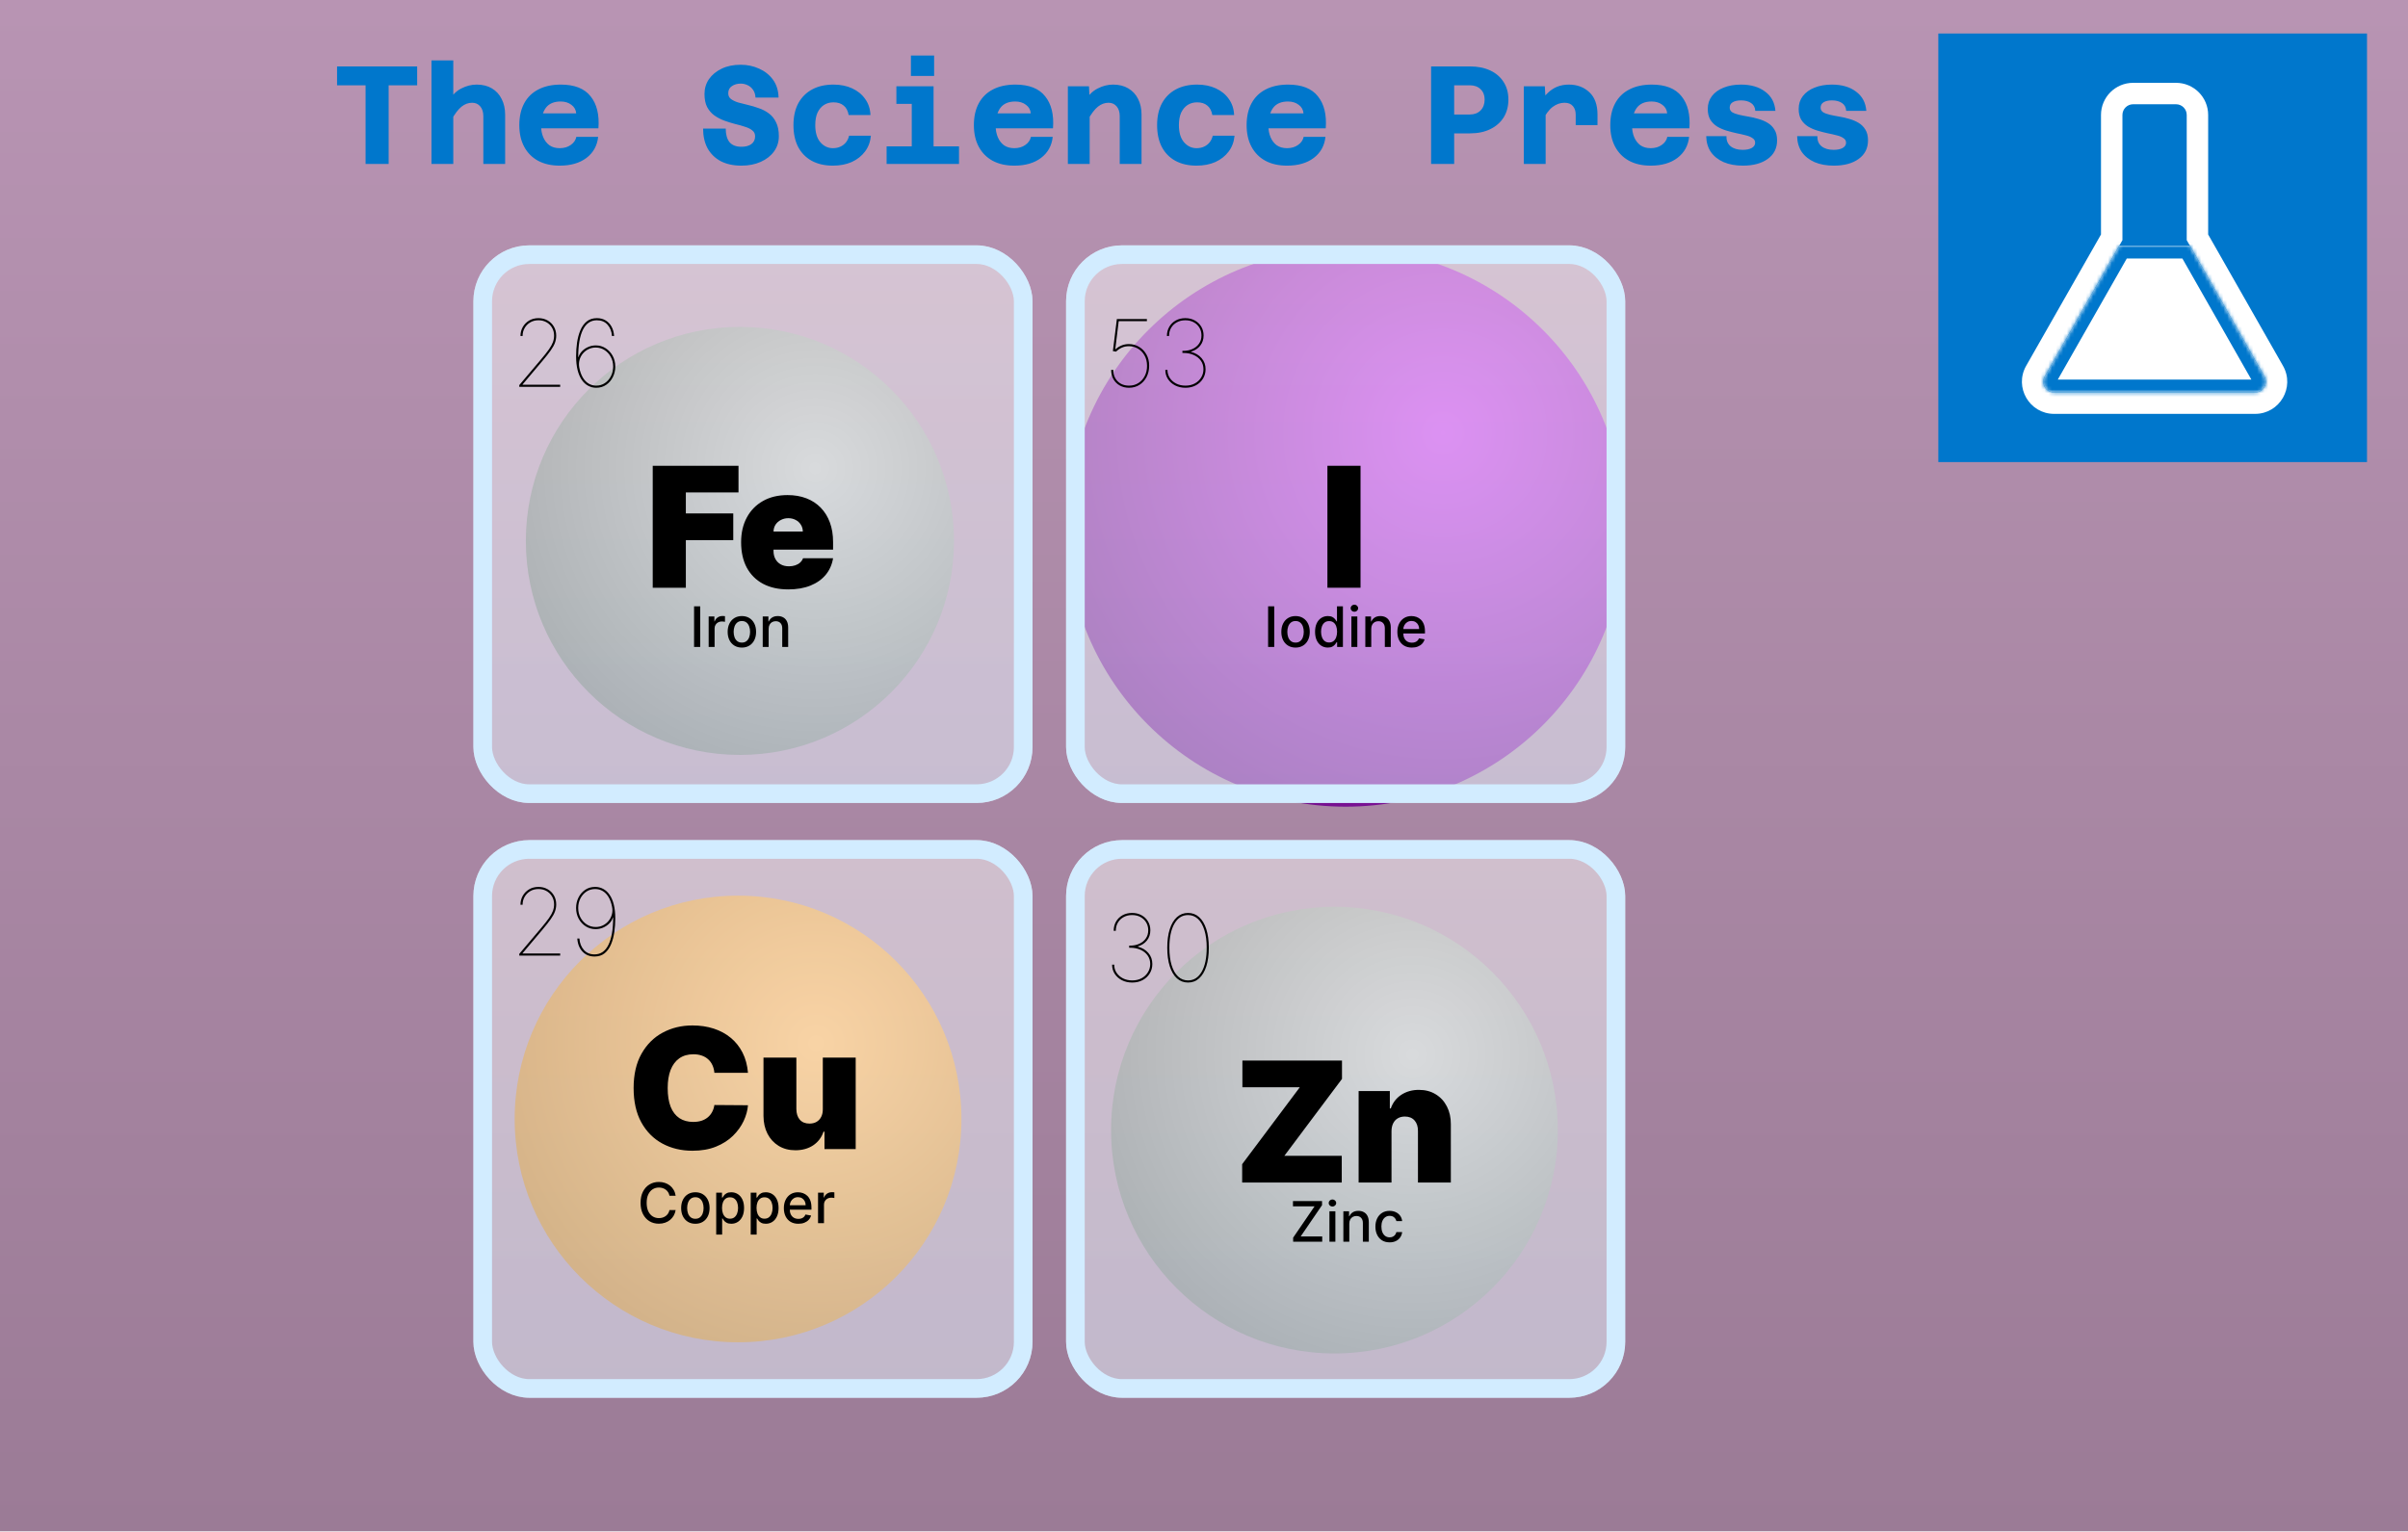 <svg width="646" height="411" viewBox="0 0 646 411" fill="none" xmlns="http://www.w3.org/2000/svg">
<g filter="url(#filter0_n_311_706)">
<rect width="646" height="411" fill="url(#paint0_linear_311_706)"/>
</g>
<g filter="url(#filter1_i_311_706)">
<circle cx="202.5" cy="141.156" r="57.43" fill="url(#paint1_radial_311_706)"/>
</g>
<g filter="url(#filter2_n_311_706)">
<rect x="127" y="65.84" width="150" height="149.636" rx="15" fill="url(#paint2_linear_311_706)" fill-opacity="0.5"/>
<rect x="129.5" y="68.34" width="145" height="144.636" rx="12.5" stroke="#D2ECFF" stroke-width="5"/>
</g>
<path d="M175.109 157.721V124.994H198.121V132.153H183.994V137.778H196.714V144.937H183.994V157.721H175.109ZM211.476 158.168C208.855 158.168 206.597 157.668 204.701 156.666C202.815 155.654 201.361 154.205 200.338 152.32C199.326 150.423 198.82 148.154 198.82 145.512C198.82 142.977 199.331 140.761 200.354 138.864C201.377 136.968 202.82 135.493 204.685 134.438C206.549 133.383 208.749 132.856 211.284 132.856C213.138 132.856 214.816 133.144 216.318 133.719C217.82 134.294 219.104 135.13 220.169 136.228C221.235 137.314 222.055 138.635 222.63 140.191C223.206 141.746 223.493 143.499 223.493 145.448V147.494H201.568V142.636H215.375C215.365 141.933 215.184 141.315 214.832 140.782C214.491 140.239 214.028 139.818 213.442 139.52C212.866 139.211 212.211 139.056 211.476 139.056C210.762 139.056 210.107 139.211 209.511 139.52C208.914 139.818 208.435 140.233 208.072 140.766C207.721 141.299 207.534 141.922 207.513 142.636V147.877C207.513 148.666 207.678 149.369 208.008 149.987C208.339 150.604 208.813 151.089 209.431 151.441C210.049 151.792 210.794 151.968 211.668 151.968C212.275 151.968 212.829 151.883 213.33 151.712C213.841 151.542 214.278 151.297 214.64 150.977C215.002 150.647 215.269 150.253 215.439 149.795H223.493C223.216 151.499 222.561 152.98 221.528 154.237C220.494 155.484 219.125 156.453 217.421 157.146C215.727 157.827 213.745 158.168 211.476 158.168Z" fill="black"/>
<path d="M187.844 162.702V173.612H186.199V162.702H187.844ZM190.114 173.612V165.43H191.653V166.729H191.738C191.887 166.289 192.15 165.943 192.527 165.691C192.907 165.435 193.336 165.307 193.816 165.307C193.915 165.307 194.032 165.311 194.167 165.318C194.306 165.325 194.414 165.334 194.492 165.345V166.868C194.428 166.85 194.315 166.831 194.151 166.809C193.988 166.785 193.825 166.772 193.661 166.772C193.285 166.772 192.949 166.852 192.654 167.012C192.363 167.168 192.132 167.386 191.962 167.667C191.792 167.944 191.706 168.26 191.706 168.615V173.612H190.114ZM199.024 173.777C198.257 173.777 197.587 173.601 197.016 173.249C196.444 172.898 196 172.406 195.684 171.774C195.368 171.142 195.21 170.403 195.21 169.558C195.21 168.709 195.368 167.967 195.684 167.331C196 166.696 196.444 166.202 197.016 165.851C197.587 165.499 198.257 165.323 199.024 165.323C199.791 165.323 200.46 165.499 201.032 165.851C201.604 166.202 202.048 166.696 202.364 167.331C202.68 167.967 202.838 168.709 202.838 169.558C202.838 170.403 202.68 171.142 202.364 171.774C202.048 172.406 201.604 172.898 201.032 173.249C200.46 173.601 199.791 173.777 199.024 173.777ZM199.029 172.44C199.526 172.44 199.938 172.308 200.265 172.046C200.592 171.783 200.833 171.433 200.989 170.996C201.149 170.559 201.229 170.078 201.229 169.553C201.229 169.031 201.149 168.551 200.989 168.114C200.833 167.674 200.592 167.321 200.265 167.054C199.938 166.788 199.526 166.655 199.029 166.655C198.528 166.655 198.113 166.788 197.783 167.054C197.456 167.321 197.213 167.674 197.053 168.114C196.897 168.551 196.819 169.031 196.819 169.553C196.819 170.078 196.897 170.559 197.053 170.996C197.213 171.433 197.456 171.783 197.783 172.046C198.113 172.308 198.528 172.44 199.029 172.44ZM206.208 168.754V173.612H204.616V165.43H206.144V166.761H206.246C206.434 166.328 206.729 165.98 207.13 165.717C207.535 165.455 208.044 165.323 208.659 165.323C209.216 165.323 209.704 165.44 210.123 165.675C210.542 165.906 210.867 166.25 211.098 166.708C211.329 167.166 211.444 167.733 211.444 168.407V173.612H209.852V168.599C209.852 168.006 209.697 167.543 209.388 167.209C209.079 166.872 208.655 166.703 208.115 166.703C207.746 166.703 207.417 166.783 207.13 166.943C206.846 167.102 206.62 167.337 206.453 167.646C206.29 167.951 206.208 168.32 206.208 168.754Z" fill="black"/>
<path d="M139.308 103.806V103.344L145.132 96.455C146.044 95.378 146.754 94.478 147.263 93.756C147.772 93.028 148.13 92.383 148.337 91.821C148.544 91.253 148.648 90.667 148.648 90.063C148.648 89.27 148.464 88.563 148.097 87.941C147.736 87.32 147.239 86.832 146.606 86.476C145.978 86.121 145.262 85.944 144.457 85.944C143.617 85.944 142.877 86.136 142.238 86.521C141.599 86.9 141.099 87.409 140.738 88.048C140.377 88.687 140.196 89.394 140.196 90.169H139.628C139.628 89.288 139.832 88.486 140.24 87.764C140.655 87.036 141.223 86.456 141.945 86.024C142.673 85.591 143.51 85.376 144.457 85.376C145.369 85.376 146.183 85.58 146.899 85.988C147.615 86.391 148.18 86.947 148.594 87.657C149.009 88.361 149.216 89.163 149.216 90.063C149.216 90.732 149.103 91.371 148.879 91.981C148.66 92.59 148.284 93.271 147.751 94.022C147.224 94.774 146.493 95.703 145.558 96.81L140.196 103.167V103.238H150.281V103.806H139.308ZM159.949 104.054C159.18 104.054 158.467 103.88 157.81 103.531C157.153 103.182 156.579 102.658 156.087 101.959C155.602 101.255 155.223 100.37 154.951 99.305C154.685 98.24 154.551 96.994 154.551 95.567C154.551 94.342 154.637 93.129 154.809 91.927C154.987 90.72 155.282 89.622 155.697 88.634C156.111 87.645 156.679 86.855 157.401 86.263C158.123 85.671 159.032 85.376 160.127 85.376C161.026 85.376 161.811 85.58 162.479 85.988C163.148 86.391 163.678 86.953 164.069 87.675C164.459 88.391 164.684 89.223 164.743 90.169H164.175C164.086 88.921 163.687 87.906 162.977 87.124C162.272 86.337 161.322 85.944 160.127 85.944C158.47 85.944 157.221 86.793 156.38 88.492C155.54 90.184 155.12 92.626 155.12 95.816H155.191C155.386 95.212 155.714 94.677 156.176 94.209C156.644 93.736 157.197 93.366 157.836 93.099C158.475 92.827 159.144 92.691 159.843 92.691C160.796 92.691 161.666 92.939 162.453 93.437C163.246 93.934 163.879 94.611 164.353 95.47C164.826 96.328 165.063 97.296 165.063 98.373C165.063 99.379 164.847 100.314 164.415 101.178C163.989 102.042 163.391 102.738 162.621 103.264C161.858 103.791 160.967 104.054 159.949 104.054ZM159.949 103.486C160.825 103.486 161.603 103.255 162.284 102.794C162.971 102.332 163.509 101.714 163.9 100.938C164.296 100.163 164.495 99.308 164.495 98.373C164.495 97.414 164.285 96.55 163.864 95.78C163.45 95.005 162.888 94.392 162.178 93.943C161.473 93.487 160.683 93.259 159.807 93.259C159.115 93.259 158.473 93.404 157.881 93.694C157.289 93.978 156.783 94.372 156.363 94.875C155.948 95.372 155.652 95.943 155.475 96.588C155.297 97.233 155.274 97.911 155.404 98.621C155.605 99.687 155.919 100.58 156.345 101.302C156.777 102.024 157.298 102.569 157.907 102.936C158.523 103.303 159.203 103.486 159.949 103.486Z" fill="black"/>
<g filter="url(#filter3_gn_311_706)">
<circle cx="361" cy="141.564" r="74.909" fill="url(#paint3_radial_311_706)"/>
</g>
<g filter="url(#filter4_n_311_706)">
<rect x="286" y="65.84" width="150" height="149.636" rx="15" fill="url(#paint4_linear_311_706)" fill-opacity="0.5"/>
<rect x="288.5" y="68.34" width="145" height="144.636" rx="12.5" stroke="#D2ECFF" stroke-width="5"/>
</g>
<path d="M364.994 124.994V157.721H356.109V124.994H364.994Z" fill="black"/>
<path d="M341.844 162.702V173.612H340.199V162.702H341.844ZM347.56 173.777C346.793 173.777 346.124 173.601 345.552 173.249C344.98 172.898 344.536 172.406 344.22 171.774C343.904 171.142 343.746 170.403 343.746 169.558C343.746 168.709 343.904 167.967 344.22 167.331C344.536 166.696 344.98 166.202 345.552 165.851C346.124 165.499 346.793 165.323 347.56 165.323C348.327 165.323 348.996 165.499 349.568 165.851C350.14 166.202 350.584 166.696 350.9 167.331C351.216 167.967 351.374 168.709 351.374 169.558C351.374 170.403 351.216 171.142 350.9 171.774C350.584 172.406 350.14 172.898 349.568 173.249C348.996 173.601 348.327 173.777 347.56 173.777ZM347.565 172.44C348.063 172.44 348.474 172.308 348.801 172.046C349.128 171.783 349.369 171.433 349.526 170.996C349.685 170.559 349.765 170.078 349.765 169.553C349.765 169.031 349.685 168.551 349.526 168.114C349.369 167.674 349.128 167.321 348.801 167.054C348.474 166.788 348.063 166.655 347.565 166.655C347.065 166.655 346.649 166.788 346.319 167.054C345.992 167.321 345.749 167.674 345.589 168.114C345.433 168.551 345.355 169.031 345.355 169.553C345.355 170.078 345.433 170.559 345.589 170.996C345.749 171.433 345.992 171.783 346.319 172.046C346.649 172.308 347.065 172.44 347.565 172.44ZM356.215 173.771C355.554 173.771 354.965 173.603 354.446 173.265C353.931 172.924 353.526 172.44 353.232 171.811C352.94 171.179 352.795 170.421 352.795 169.537C352.795 168.652 352.942 167.896 353.237 167.267C353.535 166.639 353.944 166.158 354.462 165.824C354.981 165.49 355.568 165.323 356.225 165.323C356.733 165.323 357.141 165.408 357.45 165.579C357.763 165.746 358.004 165.941 358.175 166.165C358.349 166.389 358.484 166.586 358.58 166.756H358.676V162.702H360.268V173.612H358.713V172.338H358.58C358.484 172.512 358.345 172.711 358.164 172.935C357.987 173.159 357.742 173.354 357.429 173.521C357.117 173.688 356.712 173.771 356.215 173.771ZM356.566 172.413C357.024 172.413 357.411 172.292 357.727 172.051C358.047 171.806 358.288 171.467 358.452 171.033C358.619 170.6 358.702 170.096 358.702 169.521C358.702 168.952 358.62 168.455 358.457 168.029C358.294 167.603 358.054 167.271 357.738 167.033C357.422 166.795 357.031 166.676 356.566 166.676C356.087 166.676 355.687 166.8 355.368 167.049C355.048 167.298 354.807 167.637 354.643 168.066C354.483 168.496 354.403 168.981 354.403 169.521C354.403 170.068 354.485 170.559 354.649 170.996C354.812 171.433 355.053 171.779 355.373 172.035C355.696 172.287 356.094 172.413 356.566 172.413ZM362.541 173.612V165.43H364.134V173.612H362.541ZM363.346 164.167C363.069 164.167 362.831 164.075 362.632 163.89C362.437 163.702 362.339 163.478 362.339 163.219C362.339 162.956 362.437 162.733 362.632 162.548C362.831 162.36 363.069 162.266 363.346 162.266C363.623 162.266 363.859 162.36 364.054 162.548C364.253 162.733 364.352 162.956 364.352 163.219C364.352 163.478 364.253 163.702 364.054 163.89C363.859 164.075 363.623 164.167 363.346 164.167ZM367.869 168.754V173.612H366.277V165.43H367.805V166.761H367.907C368.095 166.328 368.39 165.98 368.791 165.717C369.196 165.455 369.705 165.323 370.32 165.323C370.877 165.323 371.366 165.44 371.785 165.675C372.204 165.906 372.528 166.25 372.759 166.708C372.99 167.166 373.106 167.733 373.106 168.407V173.612H371.513V168.599C371.513 168.006 371.358 167.543 371.049 167.209C370.741 166.872 370.316 166.703 369.776 166.703C369.407 166.703 369.079 166.783 368.791 166.943C368.507 167.102 368.281 167.337 368.114 167.646C367.951 167.951 367.869 168.32 367.869 168.754ZM378.768 173.777C377.962 173.777 377.267 173.604 376.685 173.26C376.106 172.912 375.659 172.424 375.343 171.795C375.03 171.163 374.874 170.423 374.874 169.574C374.874 168.736 375.03 167.997 375.343 167.358C375.659 166.719 376.099 166.22 376.664 165.861C377.232 165.503 377.896 165.323 378.656 165.323C379.118 165.323 379.565 165.4 379.998 165.552C380.432 165.705 380.82 165.945 381.165 166.271C381.509 166.598 381.781 167.022 381.98 167.544C382.179 168.063 382.278 168.693 382.278 169.435V170H375.774V168.807H380.717C380.717 168.388 380.632 168.017 380.462 167.694C380.291 167.367 380.052 167.109 379.743 166.921C379.437 166.733 379.079 166.639 378.667 166.639C378.219 166.639 377.829 166.749 377.495 166.969C377.165 167.186 376.909 167.47 376.728 167.821C376.55 168.169 376.461 168.548 376.461 168.956V169.888C376.461 170.435 376.557 170.9 376.749 171.284C376.944 171.667 377.216 171.96 377.564 172.163C377.912 172.362 378.319 172.461 378.784 172.461C379.086 172.461 379.361 172.418 379.609 172.333C379.858 172.244 380.073 172.113 380.254 171.939C380.435 171.765 380.574 171.55 380.669 171.294L382.177 171.566C382.056 172.01 381.84 172.399 381.527 172.733C381.218 173.063 380.829 173.32 380.361 173.505C379.895 173.686 379.364 173.777 378.768 173.777Z" fill="black"/>
<path d="M302.889 104.054C301.948 104.054 301.117 103.85 300.395 103.442C299.672 103.034 299.107 102.468 298.699 101.746C298.29 101.024 298.089 100.196 298.095 99.26H298.663C298.657 100.503 299.042 101.518 299.817 102.306C300.599 103.093 301.623 103.486 302.889 103.486C303.842 103.486 304.683 103.253 305.411 102.785C306.138 102.317 306.707 101.681 307.115 100.876C307.523 100.071 307.725 99.166 307.719 98.16C307.713 97.082 307.485 96.15 307.035 95.363C306.591 94.576 305.999 93.969 305.26 93.543C304.526 93.117 303.724 92.904 302.854 92.904C302.138 92.904 301.489 93.04 300.909 93.312C300.329 93.585 299.829 93.934 299.409 94.36L298.557 94.218L299.622 85.624H307.683V86.192H300.119L299.196 93.721H299.267C299.723 93.3 300.252 92.966 300.856 92.718C301.46 92.463 302.126 92.336 302.854 92.336C303.83 92.336 304.73 92.578 305.553 93.064C306.381 93.543 307.044 94.221 307.541 95.097C308.044 95.967 308.293 96.988 308.287 98.16C308.281 99.284 308.047 100.29 307.586 101.178C307.124 102.066 306.488 102.767 305.677 103.282C304.866 103.797 303.937 104.054 302.889 104.054ZM318.024 104.054C317 104.054 316.079 103.847 315.263 103.433C314.452 103.019 313.81 102.451 313.336 101.728C312.863 101.006 312.626 100.184 312.626 99.26H313.194C313.194 100.077 313.407 100.805 313.833 101.444C314.259 102.078 314.837 102.578 315.565 102.945C316.298 103.306 317.118 103.486 318.024 103.486C318.988 103.486 319.832 103.288 320.554 102.891C321.276 102.495 321.838 101.962 322.241 101.293C322.649 100.625 322.853 99.888 322.853 99.083C322.853 98.213 322.622 97.449 322.161 96.792C321.699 96.135 321.063 95.626 320.252 95.265C319.447 94.898 318.527 94.715 317.491 94.715H317.207V94.147H317.491C318.402 94.147 319.222 93.978 319.95 93.641C320.678 93.303 321.255 92.827 321.681 92.211C322.108 91.596 322.321 90.868 322.321 90.028C322.321 89.246 322.137 88.548 321.77 87.932C321.403 87.317 320.894 86.832 320.243 86.476C319.598 86.121 318.846 85.944 317.988 85.944C317.142 85.944 316.39 86.124 315.733 86.485C315.076 86.84 314.558 87.338 314.18 87.977C313.807 88.61 313.62 89.341 313.62 90.169H313.052C313.052 89.234 313.265 88.406 313.691 87.684C314.117 86.962 314.7 86.397 315.44 85.988C316.186 85.58 317.035 85.376 317.988 85.376C318.941 85.376 319.784 85.58 320.518 85.988C321.258 86.391 321.838 86.944 322.258 87.648C322.679 88.347 322.889 89.14 322.889 90.028C322.889 91.093 322.584 92.007 321.974 92.771C321.365 93.534 320.545 94.064 319.515 94.36V94.431C320.705 94.733 321.652 95.295 322.356 96.118C323.066 96.94 323.421 97.929 323.421 99.083C323.421 100.012 323.191 100.853 322.729 101.604C322.273 102.356 321.64 102.954 320.829 103.398C320.018 103.836 319.083 104.054 318.024 104.054Z" fill="black"/>
<g filter="url(#filter5_i_311_706)">
<circle cx="202" cy="296.279" r="59.927" fill="url(#paint5_radial_311_706)"/>
</g>
<g filter="url(#filter6_n_311_706)">
<rect x="127" y="225.451" width="150" height="149.636" rx="15" fill="url(#paint6_linear_311_706)" fill-opacity="0.5"/>
<rect x="129.5" y="227.951" width="145" height="144.636" rx="12.5" stroke="#D2ECFF" stroke-width="5"/>
</g>
<path d="M200.663 287.9H191.651C191.587 287.154 191.416 286.478 191.139 285.87C190.873 285.263 190.5 284.741 190.021 284.304C189.552 283.857 188.982 283.516 188.311 283.282C187.64 283.037 186.878 282.914 186.026 282.914C184.534 282.914 183.272 283.276 182.238 284.001C181.216 284.725 180.438 285.764 179.905 287.117C179.383 288.47 179.122 290.095 179.122 291.991C179.122 293.994 179.388 295.672 179.921 297.025C180.464 298.367 181.248 299.379 182.27 300.061C183.293 300.732 184.523 301.068 185.962 301.068C186.782 301.068 187.517 300.966 188.167 300.764C188.817 300.551 189.381 300.247 189.861 299.853C190.34 299.459 190.729 298.985 191.027 298.431C191.336 297.866 191.544 297.232 191.651 296.529L200.663 296.593C200.557 297.978 200.168 299.39 199.497 300.828C198.826 302.255 197.872 303.576 196.636 304.791C195.411 305.995 193.893 306.964 192.082 307.699C190.271 308.434 188.167 308.802 185.77 308.802C182.766 308.802 180.07 308.157 177.684 306.868C175.308 305.579 173.428 303.683 172.043 301.179C170.669 298.676 169.982 295.613 169.982 291.991C169.982 288.347 170.685 285.279 172.091 282.786C173.497 280.283 175.393 278.392 177.78 277.113C180.166 275.824 182.83 275.18 185.77 275.18C187.837 275.18 189.738 275.462 191.475 276.027C193.211 276.591 194.735 277.417 196.045 278.504C197.355 279.58 198.41 280.906 199.209 282.483C200.008 284.059 200.493 285.865 200.663 287.9ZM220.738 297.616V283.809H229.559V308.354H221.186V303.688H220.93C220.397 305.254 219.465 306.479 218.134 307.364C216.802 308.237 215.22 308.674 213.388 308.674C211.672 308.674 210.17 308.28 208.881 307.492C207.603 306.703 206.607 305.617 205.893 304.232C205.19 302.847 204.833 301.259 204.822 299.47V283.809H213.643V297.616C213.654 298.83 213.963 299.784 214.57 300.476C215.188 301.169 216.051 301.515 217.159 301.515C217.894 301.515 218.528 301.361 219.06 301.052C219.604 300.732 220.019 300.285 220.307 299.709C220.605 299.123 220.749 298.426 220.738 297.616Z" fill="black"/>
<path d="M181.259 320.874H179.597C179.533 320.519 179.414 320.206 179.24 319.936C179.066 319.666 178.853 319.437 178.601 319.249C178.349 319.061 178.067 318.919 177.754 318.823C177.445 318.727 177.117 318.679 176.769 318.679C176.14 318.679 175.577 318.837 175.08 319.153C174.587 319.469 174.196 319.933 173.908 320.544C173.624 321.154 173.482 321.9 173.482 322.781C173.482 323.669 173.624 324.418 173.908 325.029C174.196 325.639 174.588 326.101 175.086 326.414C175.583 326.726 176.142 326.882 176.763 326.882C177.108 326.882 177.435 326.836 177.744 326.744C178.056 326.648 178.338 326.508 178.591 326.323C178.843 326.138 179.056 325.913 179.23 325.647C179.407 325.377 179.53 325.068 179.597 324.72L181.259 324.725C181.17 325.261 180.998 325.755 180.743 326.206C180.49 326.653 180.165 327.04 179.768 327.367C179.374 327.69 178.923 327.941 178.415 328.118C177.907 328.296 177.353 328.384 176.753 328.384C175.808 328.384 174.967 328.161 174.228 327.713C173.489 327.262 172.907 326.618 172.481 325.78C172.058 324.942 171.847 323.942 171.847 322.781C171.847 321.616 172.06 320.616 172.486 319.782C172.912 318.944 173.495 318.301 174.233 317.854C174.972 317.403 175.812 317.177 176.753 317.177C177.332 317.177 177.871 317.261 178.372 317.427C178.876 317.591 179.329 317.832 179.73 318.152C180.132 318.468 180.464 318.855 180.727 319.313C180.989 319.768 181.167 320.288 181.259 320.874ZM186.547 328.4C185.78 328.4 185.111 328.225 184.539 327.873C183.967 327.522 183.524 327.03 183.207 326.398C182.891 325.766 182.733 325.027 182.733 324.182C182.733 323.333 182.891 322.591 183.207 321.955C183.524 321.32 183.967 320.826 184.539 320.474C185.111 320.123 185.78 319.947 186.547 319.947C187.314 319.947 187.984 320.123 188.555 320.474C189.127 320.826 189.571 321.32 189.887 321.955C190.203 322.591 190.361 323.333 190.361 324.182C190.361 325.027 190.203 325.766 189.887 326.398C189.571 327.03 189.127 327.522 188.555 327.873C187.984 328.225 187.314 328.4 186.547 328.4ZM186.553 327.063C187.05 327.063 187.462 326.932 187.788 326.669C188.115 326.407 188.357 326.057 188.513 325.62C188.673 325.183 188.753 324.702 188.753 324.176C188.753 323.654 188.673 323.175 188.513 322.738C188.357 322.298 188.115 321.945 187.788 321.678C187.462 321.412 187.05 321.279 186.553 321.279C186.052 321.279 185.636 321.412 185.306 321.678C184.979 321.945 184.736 322.298 184.576 322.738C184.42 323.175 184.342 323.654 184.342 324.176C184.342 324.702 184.42 325.183 184.576 325.62C184.736 326.057 184.979 326.407 185.306 326.669C185.636 326.932 186.052 327.063 186.553 327.063ZM192.139 331.304V320.054H193.694V321.38H193.828C193.92 321.209 194.053 321.012 194.227 320.789C194.401 320.565 194.643 320.37 194.952 320.203C195.26 320.032 195.669 319.947 196.177 319.947C196.837 319.947 197.427 320.114 197.945 320.448C198.464 320.782 198.87 321.263 199.165 321.891C199.463 322.52 199.612 323.276 199.612 324.16C199.612 325.045 199.465 325.803 199.17 326.435C198.876 327.063 198.471 327.548 197.956 327.889C197.441 328.226 196.853 328.395 196.193 328.395C195.695 328.395 195.289 328.312 194.973 328.145C194.66 327.978 194.415 327.783 194.238 327.559C194.06 327.335 193.923 327.136 193.828 326.962H193.732V331.304H192.139ZM193.7 324.144C193.7 324.72 193.783 325.224 193.95 325.657C194.117 326.09 194.358 326.43 194.675 326.675C194.991 326.916 195.378 327.037 195.836 327.037C196.312 327.037 196.709 326.911 197.029 326.659C197.349 326.403 197.59 326.057 197.753 325.62C197.92 325.183 198.004 324.691 198.004 324.144C198.004 323.605 197.922 323.12 197.759 322.69C197.599 322.261 197.357 321.921 197.034 321.673C196.715 321.424 196.315 321.3 195.836 321.3C195.374 321.3 194.983 321.419 194.664 321.657C194.348 321.895 194.108 322.227 193.945 322.653C193.781 323.079 193.7 323.576 193.7 324.144ZM201.397 331.304V320.054H202.952V321.38H203.085C203.178 321.209 203.311 321.012 203.485 320.789C203.659 320.565 203.9 320.37 204.209 320.203C204.518 320.032 204.927 319.947 205.434 319.947C206.095 319.947 206.684 320.114 207.203 320.448C207.721 320.782 208.128 321.263 208.423 321.891C208.721 322.52 208.87 323.276 208.87 324.16C208.87 325.045 208.723 325.803 208.428 326.435C208.133 327.063 207.729 327.548 207.214 327.889C206.699 328.226 206.111 328.395 205.45 328.395C204.953 328.395 204.547 328.312 204.231 328.145C203.918 327.978 203.673 327.783 203.496 327.559C203.318 327.335 203.181 327.136 203.085 326.962H202.99V331.304H201.397ZM202.958 324.144C202.958 324.72 203.041 325.224 203.208 325.657C203.375 326.09 203.616 326.43 203.932 326.675C204.248 326.916 204.635 327.037 205.094 327.037C205.569 327.037 205.967 326.911 206.287 326.659C206.606 326.403 206.848 326.057 207.011 325.62C207.178 325.183 207.262 324.691 207.262 324.144C207.262 323.605 207.18 323.12 207.017 322.69C206.857 322.261 206.615 321.921 206.292 321.673C205.972 321.424 205.573 321.3 205.094 321.3C204.632 321.3 204.241 321.419 203.922 321.657C203.606 321.895 203.366 322.227 203.203 322.653C203.039 323.079 202.958 323.576 202.958 324.144ZM214.181 328.4C213.375 328.4 212.681 328.228 212.098 327.884C211.519 327.536 211.072 327.047 210.756 326.419C210.443 325.787 210.287 325.046 210.287 324.198C210.287 323.36 210.443 322.621 210.756 321.982C211.072 321.343 211.512 320.844 212.077 320.485C212.645 320.126 213.309 319.947 214.069 319.947C214.531 319.947 214.978 320.023 215.411 320.176C215.845 320.329 216.233 320.568 216.578 320.895C216.922 321.222 217.194 321.646 217.393 322.168C217.592 322.687 217.691 323.317 217.691 324.059V324.624H211.187V323.431H216.131C216.131 323.012 216.045 322.641 215.875 322.317C215.704 321.991 215.465 321.733 215.156 321.545C214.85 321.357 214.492 321.263 214.08 321.263C213.632 321.263 213.242 321.373 212.908 321.593C212.578 321.81 212.322 322.094 212.141 322.445C211.963 322.793 211.874 323.171 211.874 323.58V324.512C211.874 325.059 211.97 325.524 212.162 325.908C212.357 326.291 212.629 326.584 212.977 326.786C213.325 326.985 213.732 327.085 214.197 327.085C214.499 327.085 214.774 327.042 215.023 326.957C215.271 326.868 215.486 326.737 215.667 326.563C215.848 326.389 215.987 326.174 216.083 325.918L217.59 326.19C217.469 326.634 217.253 327.023 216.94 327.356C216.631 327.687 216.242 327.944 215.774 328.129C215.308 328.31 214.778 328.4 214.181 328.4ZM219.458 328.235V320.054H220.998V321.353H221.083C221.232 320.913 221.495 320.567 221.871 320.315C222.251 320.059 222.681 319.931 223.16 319.931C223.26 319.931 223.377 319.935 223.512 319.942C223.65 319.949 223.759 319.958 223.837 319.968V321.492C223.773 321.474 223.659 321.454 223.496 321.433C223.333 321.408 223.169 321.396 223.006 321.396C222.63 321.396 222.294 321.476 221.999 321.636C221.708 321.792 221.477 322.01 221.307 322.291C221.136 322.568 221.051 322.884 221.051 323.239V328.235H219.458Z" fill="black"/>
<path d="M139.308 256.435V255.973L145.132 249.084C146.044 248.007 146.754 247.107 147.263 246.385C147.772 245.657 148.13 245.012 148.337 244.449C148.544 243.881 148.648 243.295 148.648 242.692C148.648 241.899 148.464 241.191 148.097 240.57C147.736 239.948 147.239 239.46 146.606 239.105C145.978 238.75 145.262 238.572 144.457 238.572C143.617 238.572 142.877 238.765 142.238 239.149C141.599 239.528 141.099 240.037 140.738 240.676C140.377 241.316 140.196 242.023 140.196 242.798H139.628C139.628 241.916 139.832 241.114 140.24 240.392C140.655 239.664 141.223 239.084 141.945 238.652C142.673 238.22 143.51 238.004 144.457 238.004C145.369 238.004 146.183 238.208 146.899 238.617C147.615 239.019 148.18 239.576 148.594 240.286C149.009 240.99 149.216 241.792 149.216 242.692C149.216 243.36 149.103 244 148.879 244.609C148.66 245.219 148.284 245.9 147.751 246.651C147.224 247.403 146.493 248.332 145.558 249.439L140.196 255.795V255.866H150.281V256.435H139.308ZM159.665 238.004C160.44 238.004 161.154 238.179 161.805 238.528C162.462 238.871 163.033 239.392 163.518 240.09C164.009 240.783 164.388 241.659 164.654 242.718C164.927 243.778 165.063 245.024 165.063 246.456C165.063 247.681 164.977 248.897 164.805 250.105C164.634 251.312 164.341 252.413 163.926 253.407C163.512 254.402 162.944 255.198 162.222 255.795C161.5 256.387 160.588 256.683 159.488 256.683C158.588 256.683 157.804 256.479 157.135 256.071C156.466 255.656 155.936 255.088 155.546 254.366C155.155 253.638 154.93 252.801 154.871 251.854H155.439C155.528 253.097 155.928 254.117 156.638 254.916C157.348 255.715 158.298 256.115 159.488 256.115C161.139 256.115 162.385 255.263 163.225 253.558C164.071 251.854 164.495 249.403 164.495 246.207H164.424C164.234 246.811 163.906 247.35 163.438 247.823C162.971 248.291 162.417 248.661 161.778 248.933C161.139 249.199 160.47 249.332 159.772 249.332C158.813 249.332 157.937 249.084 157.144 248.587C156.357 248.089 155.726 247.412 155.253 246.554C154.785 245.695 154.551 244.728 154.551 243.65C154.551 242.644 154.765 241.712 155.191 240.854C155.623 239.996 156.221 239.306 156.984 238.785C157.753 238.265 158.647 238.004 159.665 238.004ZM159.665 238.572C158.789 238.572 158.008 238.8 157.321 239.256C156.641 239.712 156.102 240.324 155.706 241.094C155.315 241.863 155.12 242.715 155.12 243.65C155.12 244.609 155.327 245.476 155.741 246.252C156.161 247.021 156.724 247.634 157.428 248.089C158.138 248.539 158.931 248.764 159.807 248.764C160.5 248.764 161.142 248.622 161.734 248.338C162.326 248.048 162.829 247.651 163.243 247.148C163.663 246.645 163.962 246.074 164.14 245.435C164.323 244.79 164.347 244.112 164.211 243.402C164.009 242.337 163.693 241.446 163.261 240.73C162.835 240.014 162.314 239.475 161.698 239.114C161.089 238.753 160.411 238.572 159.665 238.572Z" fill="black"/>
<g filter="url(#filter7_i_311_706)">
<circle cx="362" cy="299.272" r="59.927" fill="url(#paint7_radial_311_706)"/>
</g>
<g filter="url(#filter8_n_311_706)">
<rect x="286" y="225.451" width="150" height="149.636" rx="15" fill="url(#paint8_linear_311_706)" fill-opacity="0.5"/>
<rect x="288.5" y="227.951" width="145" height="144.636" rx="12.5" stroke="#D2ECFF" stroke-width="5"/>
</g>
<path d="M333.237 317.333V312.411L348.706 291.764H333.301V284.605H360.02V289.527L344.551 310.173H359.956V317.333H333.237ZM373.303 303.526V317.333H364.482V292.787H372.856V297.453H373.112C373.644 295.898 374.582 294.678 375.924 293.794C377.277 292.91 378.854 292.467 380.654 292.467C382.391 292.467 383.898 292.867 385.177 293.666C386.466 294.454 387.462 295.541 388.165 296.926C388.879 298.311 389.23 299.893 389.22 301.672V317.333H380.399V303.526C380.409 302.311 380.1 301.358 379.472 300.665C378.854 299.973 377.991 299.627 376.883 299.627C376.158 299.627 375.525 299.786 374.981 300.106C374.449 300.415 374.038 300.862 373.751 301.448C373.463 302.024 373.314 302.716 373.303 303.526Z" fill="black"/>
<path d="M346.916 333.223V332.126L352.653 323.731H346.868V322.314H354.667V323.412L348.93 331.806H354.714V333.223H346.916ZM356.651 333.223V325.042H358.243V333.223H356.651ZM357.455 323.779C357.178 323.779 356.94 323.687 356.741 323.502C356.546 323.314 356.448 323.09 356.448 322.831C356.448 322.568 356.546 322.344 356.741 322.16C356.94 321.972 357.178 321.878 357.455 321.878C357.732 321.878 357.968 321.972 358.164 322.16C358.362 322.344 358.462 322.568 358.462 322.831C358.462 323.09 358.362 323.314 358.164 323.502C357.968 323.687 357.732 323.779 357.455 323.779ZM361.979 328.365V333.223H360.386V325.042H361.915V326.373H362.016C362.204 325.94 362.499 325.592 362.9 325.329C363.305 325.066 363.815 324.935 364.429 324.935C364.987 324.935 365.475 325.052 365.894 325.287C366.313 325.517 366.638 325.862 366.869 326.32C367.1 326.778 367.215 327.344 367.215 328.019V333.223H365.622V328.211C365.622 327.618 365.468 327.154 365.159 326.821C364.85 326.483 364.426 326.315 363.886 326.315C363.516 326.315 363.188 326.395 362.9 326.554C362.616 326.714 362.391 326.949 362.224 327.257C362.06 327.563 361.979 327.932 361.979 328.365ZM372.797 333.389C372.005 333.389 371.324 333.209 370.752 332.851C370.184 332.488 369.747 331.989 369.441 331.354C369.136 330.718 368.983 329.99 368.983 329.17C368.983 328.339 369.14 327.605 369.452 326.97C369.765 326.331 370.205 325.832 370.773 325.473C371.341 325.114 372.011 324.935 372.781 324.935C373.403 324.935 373.957 325.05 374.443 325.281C374.93 325.509 375.322 325.828 375.62 326.24C375.922 326.652 376.102 327.133 376.158 327.684H374.608C374.523 327.3 374.328 326.97 374.022 326.693C373.721 326.416 373.316 326.277 372.808 326.277C372.364 326.277 371.975 326.395 371.641 326.629C371.311 326.86 371.054 327.19 370.869 327.62C370.684 328.046 370.592 328.55 370.592 329.132C370.592 329.729 370.683 330.244 370.864 330.677C371.045 331.11 371.301 331.446 371.631 331.684C371.965 331.922 372.357 332.041 372.808 332.041C373.11 332.041 373.383 331.986 373.628 331.876C373.877 331.762 374.085 331.601 374.252 331.391C374.422 331.181 374.541 330.929 374.608 330.635H376.158C376.102 331.164 375.929 331.636 375.642 332.052C375.354 332.467 374.969 332.794 374.486 333.032C374.006 333.27 373.444 333.389 372.797 333.389Z" fill="black"/>
<path d="M303.741 263.666C302.718 263.666 301.797 263.459 300.98 263.045C300.17 262.63 299.527 262.062 299.054 261.34C298.58 260.618 298.344 259.795 298.344 258.872H298.912C298.912 259.689 299.125 260.417 299.551 261.056C299.977 261.689 300.554 262.189 301.282 262.556C302.016 262.917 302.836 263.098 303.741 263.098C304.706 263.098 305.55 262.9 306.272 262.503C306.994 262.107 307.556 261.574 307.958 260.905C308.367 260.236 308.571 259.499 308.571 258.694C308.571 257.824 308.34 257.061 307.879 256.404C307.417 255.747 306.781 255.238 305.97 254.877C305.165 254.51 304.245 254.327 303.209 254.327H302.925V253.758H303.209C304.12 253.758 304.94 253.59 305.668 253.252C306.396 252.915 306.973 252.439 307.399 251.823C307.825 251.207 308.038 250.48 308.038 249.639C308.038 248.858 307.855 248.159 307.488 247.544C307.121 246.928 306.612 246.443 305.961 246.088C305.316 245.733 304.564 245.555 303.706 245.555C302.86 245.555 302.108 245.736 301.451 246.097C300.794 246.452 300.276 246.949 299.897 247.588C299.525 248.222 299.338 248.953 299.338 249.781H298.77C298.77 248.846 298.983 248.017 299.409 247.295C299.835 246.573 300.418 246.008 301.158 245.6C301.904 245.191 302.753 244.987 303.706 244.987C304.659 244.987 305.502 245.191 306.236 245.6C306.976 246.002 307.556 246.556 307.976 247.26C308.396 247.958 308.607 248.751 308.607 249.639C308.607 250.704 308.302 251.619 307.692 252.382C307.083 253.146 306.263 253.676 305.233 253.971V254.042C306.423 254.344 307.37 254.907 308.074 255.729C308.784 256.552 309.139 257.54 309.139 258.694C309.139 259.624 308.908 260.464 308.447 261.216C307.991 261.967 307.358 262.565 306.547 263.009C305.736 263.447 304.801 263.666 303.741 263.666ZM318.718 263.666C317.564 263.666 316.57 263.29 315.735 262.539C314.907 261.787 314.268 260.713 313.818 259.316C313.368 257.919 313.143 256.256 313.143 254.327C313.143 252.397 313.368 250.734 313.818 249.337C314.268 247.94 314.907 246.866 315.735 246.115C316.57 245.363 317.564 244.987 318.718 244.987C319.873 244.987 320.864 245.363 321.692 246.115C322.527 246.866 323.169 247.94 323.619 249.337C324.069 250.734 324.294 252.397 324.294 254.327C324.294 256.256 324.069 257.919 323.619 259.316C323.169 260.713 322.527 261.787 321.692 262.539C320.864 263.29 319.873 263.666 318.718 263.666ZM318.718 263.098C320.269 263.098 321.491 262.32 322.385 260.763C323.279 259.206 323.725 257.061 323.725 254.327C323.725 252.504 323.521 250.938 323.113 249.63C322.71 248.316 322.136 247.31 321.391 246.612C320.645 245.907 319.754 245.555 318.718 245.555C317.168 245.555 315.946 246.334 315.052 247.89C314.158 249.447 313.711 251.592 313.711 254.327C313.711 256.149 313.913 257.718 314.315 259.032C314.723 260.34 315.3 261.346 316.046 262.05C316.798 262.749 317.689 263.098 318.718 263.098Z" fill="black"/>
<g clip-path="url(#clip0_311_706)">
<path d="M635 9H520V124H635V9Z" fill="#0077CC"/>
<path d="M583.764 25.1C586.94 25.1 589.514 27.674 589.514 30.85V63.687L609.967 99.592C612.15 103.425 609.382 108.188 604.971 108.188H551.058C546.646 108.187 543.878 103.425 546.061 99.592L566.514 63.687V30.85C566.514 27.674 569.089 25.1 572.264 25.1H583.764Z" fill="#0077CC"/>
<path d="M589.514 63.687H586.639V64.448L587.016 65.11L589.514 63.687ZM566.514 63.687L569.012 65.11L569.389 64.448V63.687H566.514ZM583.764 25.1V27.975C585.352 27.975 586.639 29.262 586.639 30.85H589.514H592.389C592.389 26.087 588.528 22.225 583.764 22.225V25.1ZM589.514 30.85H586.639V63.687H589.514H592.389V30.85H589.514ZM589.514 63.687L587.016 65.11L607.469 101.015L609.967 99.592L612.465 98.169L592.012 62.264L589.514 63.687ZM609.967 99.592L607.469 101.015C608.561 102.931 607.177 105.313 604.971 105.313V108.188V111.063C611.588 111.063 615.74 103.919 612.465 98.169L609.967 99.592ZM604.971 108.188V105.313H551.058V108.188L551.058 111.063H604.971V108.188ZM551.058 108.188V105.313C548.852 105.312 547.468 102.931 548.56 101.015L546.061 99.592L543.563 98.169C540.289 103.919 544.441 111.062 551.058 111.063L551.058 108.188ZM546.061 99.592L548.56 101.015L569.012 65.11L566.514 63.687L564.016 62.264L543.563 98.169L546.061 99.592ZM566.514 63.687H569.389V30.85H566.514H563.639V63.687H566.514ZM566.514 30.85H569.389C569.389 29.262 570.676 27.975 572.264 27.975L572.264 25.1V22.225C567.501 22.225 563.639 26.087 563.639 30.85H566.514ZM572.264 25.1L572.264 27.975H583.764V25.1V22.225H572.264V25.1Z" fill="white"/>
<path d="M586.932 65.925C587.123 65.925 587.312 65.937 587.5 65.956L607.471 101.015C608.562 102.932 607.177 105.313 604.972 105.313H551.059C548.854 105.313 547.469 102.932 548.561 101.015L568.549 65.925H586.932Z" fill="white"/>
<mask id="mask0_311_706" style="mask-type:luminance" maskUnits="userSpaceOnUse" x="548" y="65" width="60" height="41">
<path d="M586.932 65.925C587.123 65.925 587.312 65.937 587.5 65.956L607.471 101.015C608.562 102.932 607.177 105.313 604.972 105.313H551.059C548.854 105.313 547.469 102.932 548.561 101.015L568.549 65.925H586.932Z" fill="white"/>
</mask>
<g mask="url(#mask0_311_706)">
<path d="M587.5 65.956L590.497 64.248L589.614 62.698L587.839 62.523L587.5 65.956ZM568.549 65.926V62.476H566.544L565.552 64.218L568.549 65.926ZM586.932 65.926V69.376C586.982 69.376 587.055 69.379 587.16 69.389L587.5 65.956L587.839 62.523C587.57 62.496 587.264 62.476 586.932 62.476V65.926ZM587.5 65.956L584.502 67.664L604.473 102.723L607.471 101.015L610.469 99.308L590.497 64.248L587.5 65.956ZM607.471 101.015L604.473 102.723C604.254 102.339 604.531 101.863 604.972 101.863L604.972 105.313V108.763C609.823 108.763 612.87 103.525 610.469 99.308L607.471 101.015ZM604.972 105.313L604.972 101.863H551.059V105.313L551.059 108.763H604.972V105.313ZM551.059 105.313V101.863C551.5 101.863 551.778 102.339 551.559 102.723L548.561 101.015L545.564 99.308C543.162 103.524 546.207 108.762 551.059 108.763L551.059 105.313ZM548.561 101.015L551.559 102.723L571.547 67.633L568.549 65.926L565.552 64.218L545.564 99.308L548.561 101.015ZM568.549 65.926V69.376H586.932V65.926V62.476H568.549V65.926Z" fill="#0077CC"/>
</g>
</g>
<path d="M98.075 44V22.887H90.425V17.825H111.913V22.887H104.263V44H98.075ZM129.665 44V31.175C129.665 30.075 129.39 29.2 128.84 28.55C128.29 27.9 127.565 27.575 126.665 27.575C125.64 27.575 124.69 27.925 123.815 28.625C122.965 29.3 122.065 30.475 121.115 32.15L120.29 27.238C121.24 25.587 122.39 24.425 123.74 23.75C125.09 23.05 126.465 22.7 127.865 22.7C129.465 22.7 130.827 23.038 131.952 23.712C133.102 24.387 133.977 25.337 134.577 26.562C135.202 27.762 135.515 29.175 135.515 30.8V44H129.665ZM115.752 44V16.212H121.602V44H115.752ZM150.154 44.45C147.904 44.45 145.967 44.013 144.342 43.138C142.742 42.263 141.504 41.013 140.629 39.388C139.754 37.763 139.317 35.825 139.317 33.575C139.317 31.3 139.754 29.35 140.629 27.725C141.504 26.1 142.767 24.863 144.417 24.012C146.092 23.137 148.104 22.7 150.454 22.7C154.129 22.7 156.792 23.75 158.442 25.85C160.117 27.925 160.817 30.788 160.542 34.438H143.967L144.004 30.425H154.579C154.504 29.475 154.079 28.712 153.304 28.137C152.529 27.538 151.567 27.238 150.417 27.238C148.617 27.238 147.292 27.8 146.442 28.925C145.592 30.05 145.167 31.688 145.167 33.837C145.167 34.913 145.354 35.9 145.729 36.8C146.104 37.7 146.654 38.425 147.379 38.975C148.129 39.5 149.054 39.763 150.154 39.763C151.329 39.763 152.317 39.475 153.117 38.9C153.942 38.325 154.442 37.6 154.617 36.725H160.467C160.217 39.1 159.167 40.987 157.317 42.388C155.492 43.763 153.104 44.45 150.154 44.45ZM198.896 44.45C196.746 44.45 194.896 44.05 193.346 43.25C191.821 42.425 190.646 41.275 189.821 39.8C189.021 38.3 188.621 36.538 188.621 34.513H194.696C194.696 36.087 195.034 37.3 195.709 38.15C196.409 38.975 197.471 39.388 198.896 39.388C200.021 39.388 200.909 39.15 201.559 38.675C202.234 38.175 202.571 37.475 202.571 36.575C202.571 35.9 202.321 35.375 201.821 35C201.346 34.6 200.696 34.275 199.871 34.025C199.071 33.75 198.184 33.5 197.209 33.275C196.259 33.025 195.296 32.725 194.321 32.375C193.371 32.025 192.484 31.562 191.659 30.988C190.859 30.413 190.209 29.663 189.709 28.738C189.234 27.812 188.996 26.637 188.996 25.212C188.996 23.738 189.396 22.413 190.196 21.238C191.021 20.062 192.159 19.125 193.609 18.425C195.059 17.725 196.759 17.375 198.709 17.375C200.484 17.375 202.134 17.725 203.659 18.425C205.184 19.1 206.421 20.087 207.371 21.387C208.321 22.688 208.821 24.288 208.871 26.188H202.684C202.634 25.337 202.409 24.637 202.009 24.087C201.634 23.538 201.146 23.125 200.546 22.85C199.971 22.575 199.359 22.438 198.709 22.438C197.784 22.438 196.996 22.663 196.346 23.113C195.696 23.538 195.371 24.175 195.371 25.025C195.371 25.675 195.609 26.188 196.084 26.562C196.584 26.938 197.234 27.25 198.034 27.5C198.859 27.725 199.746 27.95 200.696 28.175C201.671 28.4 202.634 28.688 203.584 29.038C204.559 29.363 205.446 29.825 206.246 30.425C207.071 31.025 207.721 31.825 208.196 32.825C208.696 33.8 208.946 35.05 208.946 36.575C208.946 38.1 208.509 39.462 207.634 40.663C206.784 41.837 205.596 42.763 204.071 43.438C202.571 44.112 200.846 44.45 198.896 44.45ZM223.436 44.45C221.236 44.45 219.336 44.013 217.736 43.138C216.161 42.263 214.948 41.013 214.098 39.388C213.273 37.763 212.861 35.825 212.861 33.575C212.861 31.275 213.298 29.312 214.173 27.688C215.073 26.062 216.323 24.825 217.923 23.975C219.523 23.125 221.411 22.7 223.586 22.7C225.486 22.7 227.161 23.038 228.611 23.712C230.086 24.387 231.248 25.337 232.098 26.562C232.973 27.762 233.448 29.2 233.523 30.875H227.673C227.473 29.725 227.023 28.875 226.323 28.325C225.648 27.75 224.736 27.462 223.586 27.462C222.636 27.462 221.786 27.7 221.036 28.175C220.311 28.65 219.736 29.337 219.311 30.238C218.911 31.137 218.711 32.25 218.711 33.575C218.711 35.55 219.161 37.075 220.061 38.15C220.986 39.225 222.111 39.763 223.436 39.763C224.211 39.763 224.886 39.625 225.461 39.35C226.061 39.075 226.561 38.688 226.961 38.188C227.361 37.663 227.636 37.075 227.786 36.425H233.636C233.486 38.05 232.961 39.462 232.061 40.663C231.161 41.862 229.973 42.8 228.498 43.475C227.023 44.125 225.336 44.45 223.436 44.45ZM244.6 44V23.15H250.45V44H244.6ZM237.85 44V39.275H257.275V44H237.85ZM240.475 27.875V23.15H247.525V27.875H240.475ZM244.375 20.375V14.9H250.6V20.375H244.375ZM272.103 44.45C269.853 44.45 267.915 44.013 266.29 43.138C264.69 42.263 263.453 41.013 262.578 39.388C261.703 37.763 261.265 35.825 261.265 33.575C261.265 31.3 261.703 29.35 262.578 27.725C263.453 26.1 264.715 24.863 266.365 24.012C268.04 23.137 270.053 22.7 272.403 22.7C276.078 22.7 278.74 23.75 280.39 25.85C282.065 27.925 282.765 30.788 282.49 34.438H265.915L265.953 30.425H276.528C276.453 29.475 276.028 28.712 275.253 28.137C274.478 27.538 273.515 27.238 272.365 27.238C270.565 27.238 269.24 27.8 268.39 28.925C267.54 30.05 267.115 31.688 267.115 33.837C267.115 34.913 267.303 35.9 267.678 36.8C268.053 37.7 268.603 38.425 269.328 38.975C270.078 39.5 271.003 39.763 272.103 39.763C273.278 39.763 274.265 39.475 275.065 38.9C275.89 38.325 276.39 37.6 276.565 36.725H282.415C282.165 39.1 281.115 40.987 279.265 42.388C277.44 43.763 275.053 44.45 272.103 44.45ZM300.392 44V31.137C300.392 30.062 300.117 29.2 299.567 28.55C299.017 27.9 298.292 27.575 297.392 27.575C296.367 27.575 295.417 27.925 294.542 28.625C293.692 29.3 292.792 30.475 291.842 32.15L291.017 27.2C291.967 25.575 293.117 24.425 294.467 23.75C295.817 23.05 297.192 22.7 298.592 22.7C300.192 22.7 301.555 23.038 302.68 23.712C303.83 24.387 304.705 25.325 305.305 26.525C305.93 27.725 306.242 29.137 306.242 30.762V44H300.392ZM286.48 44V23.15H292.142L292.33 26.863V44H286.48ZM320.994 44.45C318.794 44.45 316.894 44.013 315.294 43.138C313.719 42.263 312.507 41.013 311.657 39.388C310.832 37.763 310.419 35.825 310.419 33.575C310.419 31.275 310.857 29.312 311.732 27.688C312.632 26.062 313.882 24.825 315.482 23.975C317.082 23.125 318.969 22.7 321.144 22.7C323.044 22.7 324.719 23.038 326.169 23.712C327.644 24.387 328.807 25.337 329.657 26.562C330.532 27.762 331.007 29.2 331.082 30.875H325.232C325.032 29.725 324.582 28.875 323.882 28.325C323.207 27.75 322.294 27.462 321.144 27.462C320.194 27.462 319.344 27.7 318.594 28.175C317.869 28.65 317.294 29.337 316.869 30.238C316.469 31.137 316.269 32.25 316.269 33.575C316.269 35.55 316.719 37.075 317.619 38.15C318.544 39.225 319.669 39.763 320.994 39.763C321.769 39.763 322.444 39.625 323.019 39.35C323.619 39.075 324.119 38.688 324.519 38.188C324.919 37.663 325.194 37.075 325.344 36.425H331.194C331.044 38.05 330.519 39.462 329.619 40.663C328.719 41.862 327.532 42.8 326.057 43.475C324.582 44.125 322.894 44.45 320.994 44.45ZM345.271 44.45C343.021 44.45 341.084 44.013 339.459 43.138C337.859 42.263 336.621 41.013 335.746 39.388C334.871 37.763 334.434 35.825 334.434 33.575C334.434 31.3 334.871 29.35 335.746 27.725C336.621 26.1 337.884 24.863 339.534 24.012C341.209 23.137 343.221 22.7 345.571 22.7C349.246 22.7 351.909 23.75 353.559 25.85C355.234 27.925 355.934 30.788 355.659 34.438H339.084L339.121 30.425H349.696C349.621 29.475 349.196 28.712 348.421 28.137C347.646 27.538 346.684 27.238 345.534 27.238C343.734 27.238 342.409 27.8 341.559 28.925C340.709 30.05 340.284 31.688 340.284 33.837C340.284 34.913 340.471 35.9 340.846 36.8C341.221 37.7 341.771 38.425 342.496 38.975C343.246 39.5 344.171 39.763 345.271 39.763C346.446 39.763 347.434 39.475 348.234 38.9C349.059 38.325 349.559 37.6 349.734 36.725H355.584C355.334 39.1 354.284 40.987 352.434 42.388C350.609 43.763 348.221 44.45 345.271 44.45ZM388.351 35.788V30.725H394.313C395.513 30.725 396.476 30.363 397.201 29.637C397.926 28.887 398.288 27.913 398.288 26.712C398.288 25.562 397.926 24.637 397.201 23.938C396.476 23.238 395.513 22.887 394.313 22.887H388.351V17.825H394.351C396.426 17.825 398.238 18.188 399.788 18.913C401.338 19.637 402.538 20.675 403.388 22.025C404.238 23.35 404.663 24.913 404.663 26.712C404.663 28.538 404.238 30.137 403.388 31.512C402.538 32.862 401.338 33.913 399.788 34.663C398.263 35.413 396.451 35.788 394.351 35.788H388.351ZM383.926 44V17.825H390.113V44H383.926ZM422.715 33.575V30.762C422.715 29.812 422.465 29.05 421.965 28.475C421.465 27.875 420.715 27.575 419.715 27.575C418.59 27.575 417.528 27.95 416.528 28.7C415.528 29.45 414.578 30.75 413.678 32.6L413.078 27.688C413.728 26.587 414.44 25.675 415.215 24.95C415.99 24.2 416.84 23.637 417.765 23.262C418.715 22.887 419.753 22.7 420.878 22.7C423.103 22.7 424.94 23.387 426.39 24.762C427.84 26.113 428.565 28.113 428.565 30.762V33.575H422.715ZM408.803 44V23.15H414.428L414.653 26.9V44H408.803ZM442.83 44.45C440.58 44.45 438.643 44.013 437.018 43.138C435.418 42.263 434.18 41.013 433.305 39.388C432.43 37.763 431.993 35.825 431.993 33.575C431.993 31.3 432.43 29.35 433.305 27.725C434.18 26.1 435.443 24.863 437.093 24.012C438.768 23.137 440.78 22.7 443.13 22.7C446.805 22.7 449.468 23.75 451.118 25.85C452.793 27.925 453.493 30.788 453.218 34.438H436.643L436.68 30.425H447.255C447.18 29.475 446.755 28.712 445.98 28.137C445.205 27.538 444.243 27.238 443.093 27.238C441.293 27.238 439.968 27.8 439.118 28.925C438.268 30.05 437.843 31.688 437.843 33.837C437.843 34.913 438.03 35.9 438.405 36.8C438.78 37.7 439.33 38.425 440.055 38.975C440.805 39.5 441.73 39.763 442.83 39.763C444.005 39.763 444.993 39.475 445.793 38.9C446.618 38.325 447.118 37.6 447.293 36.725H453.143C452.893 39.1 451.843 40.987 449.993 42.388C448.168 43.763 445.78 44.45 442.83 44.45ZM467.557 44.45C465.607 44.45 463.895 44.138 462.42 43.513C460.945 42.862 459.795 41.95 458.97 40.775C458.17 39.575 457.757 38.163 457.732 36.538H463.17C463.12 37.688 463.482 38.587 464.257 39.237C465.057 39.888 466.145 40.212 467.52 40.212C468.52 40.212 469.32 40.05 469.92 39.725C470.545 39.375 470.857 38.9 470.857 38.3C470.857 37.775 470.62 37.362 470.145 37.062C469.695 36.737 469.095 36.487 468.345 36.312C467.595 36.112 466.77 35.925 465.87 35.75C464.97 35.55 464.057 35.312 463.132 35.038C462.232 34.763 461.407 34.4 460.657 33.95C459.907 33.475 459.295 32.862 458.82 32.112C458.37 31.337 458.145 30.375 458.145 29.225C458.145 27.9 458.52 26.75 459.27 25.775C460.02 24.8 461.057 24.05 462.382 23.525C463.732 22.975 465.282 22.7 467.032 22.7C469.707 22.7 471.87 23.325 473.52 24.575C475.195 25.8 476.12 27.525 476.295 29.75H470.895C470.845 28.825 470.47 28.125 469.77 27.65C469.07 27.175 468.17 26.938 467.07 26.938C466.145 26.938 465.407 27.1 464.857 27.425C464.307 27.75 464.032 28.238 464.032 28.887C464.032 29.413 464.257 29.825 464.707 30.125C465.182 30.4 465.795 30.625 466.545 30.8C467.295 30.975 468.12 31.137 469.02 31.288C469.945 31.438 470.857 31.65 471.757 31.925C472.657 32.175 473.482 32.525 474.232 32.975C474.982 33.425 475.582 34.025 476.032 34.775C476.507 35.525 476.745 36.487 476.745 37.663C476.745 39.788 475.907 41.45 474.232 42.65C472.582 43.85 470.357 44.45 467.557 44.45ZM491.947 44.45C489.997 44.45 488.284 44.138 486.809 43.513C485.334 42.862 484.184 41.95 483.359 40.775C482.559 39.575 482.147 38.163 482.122 36.538H487.559C487.509 37.688 487.872 38.587 488.647 39.237C489.447 39.888 490.534 40.212 491.909 40.212C492.909 40.212 493.709 40.05 494.309 39.725C494.934 39.375 495.247 38.9 495.247 38.3C495.247 37.775 495.009 37.362 494.534 37.062C494.084 36.737 493.484 36.487 492.734 36.312C491.984 36.112 491.159 35.925 490.259 35.75C489.359 35.55 488.447 35.312 487.522 35.038C486.622 34.763 485.797 34.4 485.047 33.95C484.297 33.475 483.684 32.862 483.209 32.112C482.759 31.337 482.534 30.375 482.534 29.225C482.534 27.9 482.909 26.75 483.659 25.775C484.409 24.8 485.447 24.05 486.772 23.525C488.122 22.975 489.672 22.7 491.422 22.7C494.097 22.7 496.259 23.325 497.909 24.575C499.584 25.8 500.509 27.525 500.684 29.75H495.284C495.234 28.825 494.859 28.125 494.159 27.65C493.459 27.175 492.559 26.938 491.459 26.938C490.534 26.938 489.797 27.1 489.247 27.425C488.697 27.75 488.422 28.238 488.422 28.887C488.422 29.413 488.647 29.825 489.097 30.125C489.572 30.4 490.184 30.625 490.934 30.8C491.684 30.975 492.509 31.137 493.409 31.288C494.334 31.438 495.247 31.65 496.147 31.925C497.047 32.175 497.872 32.525 498.622 32.975C499.372 33.425 499.972 34.025 500.422 34.775C500.897 35.525 501.134 36.487 501.134 37.663C501.134 39.788 500.297 41.45 498.622 42.65C496.972 43.85 494.747 44.45 491.947 44.45Z" fill="#0077CC"/>
<defs>
<filter id="filter0_n_311_706" x="0" y="0" width="646" height="411" filterUnits="userSpaceOnUse" color-interpolation-filters="sRGB">
<feFlood flood-opacity="0" result="BackgroundImageFix"/>
<feBlend mode="normal" in="SourceGraphic" in2="BackgroundImageFix" result="shape"/>
<feTurbulence type="fractalNoise" baseFrequency="0.01 0.01" stitchTiles="stitch" numOctaves="3" result="noise" seed="9254" />
<feColorMatrix in="noise" type="luminanceToAlpha" result="alphaNoise" />
<feComponentTransfer in="alphaNoise" result="coloredNoise1">
<feFuncA type="discrete" tableValues="1 1 1 1 1 1 1 1 1 1 1 1 1 1 1 1 1 1 1 1 1 1 1 1 1 1 1 1 1 1 1 1 1 1 1 1 1 1 1 1 1 1 1 1 1 1 1 1 1 1 1 0 0 0 0 0 0 0 0 0 0 0 0 0 0 0 0 0 0 0 0 0 0 0 0 0 0 0 0 0 0 0 0 0 0 0 0 0 0 0 0 0 0 0 0 0 0 0 0 0 "/>
</feComponentTransfer>
<feComposite operator="in" in2="shape" in="coloredNoise1" result="noise1Clipped" />
<feFlood flood-color="#9B7B96" result="color1Flood" />
<feComposite operator="in" in2="noise1Clipped" in="color1Flood" result="color1" />
<feMerge result="effect1_noise_311_706">
<feMergeNode in="shape" />
<feMergeNode in="color1" />
</feMerge>
</filter>
<filter id="filter1_i_311_706" x="141.07" y="83.726" width="118.86" height="118.86" filterUnits="userSpaceOnUse" color-interpolation-filters="sRGB">
<feFlood flood-opacity="0" result="BackgroundImageFix"/>
<feBlend mode="normal" in="SourceGraphic" in2="BackgroundImageFix" result="shape"/>
<feColorMatrix in="SourceAlpha" type="matrix" values="0 0 0 0 0 0 0 0 0 0 0 0 0 0 0 0 0 0 127 0" result="hardAlpha"/>
<feOffset dx="-4" dy="4"/>
<feGaussianBlur stdDeviation="10"/>
<feComposite in2="hardAlpha" operator="arithmetic" k2="-1" k3="1"/>
<feColorMatrix type="matrix" values="0 0 0 0 1 0 0 0 0 1 0 0 0 0 1 0 0 0 0.25 0"/>
<feBlend mode="normal" in2="shape" result="effect1_innerShadow_311_706"/>
</filter>
<filter id="filter2_n_311_706" x="127" y="65.84" width="150" height="149.636" filterUnits="userSpaceOnUse" color-interpolation-filters="sRGB">
<feFlood flood-opacity="0" result="BackgroundImageFix"/>
<feBlend mode="normal" in="SourceGraphic" in2="BackgroundImageFix" result="shape"/>
<feTurbulence type="fractalNoise" baseFrequency="0.01 0.01" stitchTiles="stitch" numOctaves="3" result="noise" seed="3850" />
<feComponentTransfer in="noise" result="coloredNoise1">
<feFuncR type="linear" slope="2" intercept="-0.5" />
<feFuncG type="linear" slope="2" intercept="-0.5" />
<feFuncB type="linear" slope="2" intercept="-0.5" />
<feFuncA type="discrete" tableValues="0 0 0 0 0 0 0 0 0 0 0 0 0 0 1 1 1 1 1 1 1 1 1 1 1 1 1 1 1 1 1 1 1 1 1 0 0 0 0 0 0 0 0 0 0 0 0 0 0 0 0 0 0 0 0 0 0 0 0 0 0 0 0 0 0 0 0 0 0 0 0 0 0 0 0 0 0 0 0 0 0 0 0 0 0 0 0 0 0 0 0 0 0 0 0 0 0 0 0 0 "/>
</feComponentTransfer>
<feComposite operator="in" in2="shape" in="coloredNoise1" result="noise1Clipped" />
<feComponentTransfer in="noise1Clipped" result="color1">
<feFuncA type="table" tableValues="0 0.15" />
</feComponentTransfer>
<feMerge result="effect1_noise_311_706">
<feMergeNode in="shape" />
<feMergeNode in="color1" />
</feMerge>
</filter>
<filter id="filter3_gn_311_706" x="282.291" y="62.855" width="157.418" height="157.418" filterUnits="userSpaceOnUse" color-interpolation-filters="sRGB">
<feFlood flood-opacity="0" result="BackgroundImageFix"/>
<feBlend mode="normal" in="SourceGraphic" in2="BackgroundImageFix" result="shape"/>
<feTurbulence type="fractalNoise" baseFrequency="0.052 0.052" numOctaves="3" seed="9248" />
<feDisplacementMap in="shape" scale="7.6" xChannelSelector="R" yChannelSelector="G" result="displacedImage" width="100%" height="100%" />
<feMerge result="effect1_texture_311_706">
<feMergeNode in="displacedImage"/>
</feMerge>
<feTurbulence type="fractalNoise" baseFrequency="0.04 0.04" stitchTiles="stitch" numOctaves="3" result="noise" seed="1231" />
<feColorMatrix in="noise" type="luminanceToAlpha" result="alphaNoise" />
<feComponentTransfer in="alphaNoise" result="coloredNoise1">
<feFuncA type="discrete" tableValues="0 0 0 0 0 0 0 0 0 0 0 0 0 0 0 0 0 0 0 0 0 1 1 1 1 1 1 1 1 0 0 0 0 0 0 0 0 0 0 0 0 0 0 0 0 0 0 0 0 0 0 0 0 0 0 0 0 0 0 0 0 0 0 0 0 0 0 0 0 0 0 0 0 0 0 0 0 0 0 0 0 0 0 0 0 0 0 0 0 0 0 0 0 0 0 0 0 0 0 0 "/>
</feComponentTransfer>
<feComposite operator="in" in2="effect1_texture_311_706" in="coloredNoise1" result="noise1Clipped" />
<feFlood flood-color="rgba(0, 0, 0, 0.25)" result="color1Flood" />
<feComposite operator="in" in2="noise1Clipped" in="color1Flood" result="color1" />
<feMerge result="effect2_noise_311_706">
<feMergeNode in="effect1_texture_311_706" />
<feMergeNode in="color1" />
</feMerge>
</filter>
<filter id="filter4_n_311_706" x="286" y="65.84" width="150" height="149.636" filterUnits="userSpaceOnUse" color-interpolation-filters="sRGB">
<feFlood flood-opacity="0" result="BackgroundImageFix"/>
<feBlend mode="normal" in="SourceGraphic" in2="BackgroundImageFix" result="shape"/>
<feTurbulence type="fractalNoise" baseFrequency="0.019 0.019" stitchTiles="stitch" numOctaves="3" result="noise" seed="3850" />
<feComponentTransfer in="noise" result="coloredNoise1">
<feFuncR type="linear" slope="2" intercept="-0.5" />
<feFuncG type="linear" slope="2" intercept="-0.5" />
<feFuncB type="linear" slope="2" intercept="-0.5" />
<feFuncA type="discrete" tableValues="0 0 1 1 1 1 1 1 1 1 1 1 1 1 1 1 1 1 1 1 1 1 1 1 1 1 1 1 1 1 1 1 1 1 1 1 1 1 1 1 1 1 1 1 1 1 1 1 0 0 0 0 0 0 0 0 0 0 0 0 0 0 0 0 0 0 0 0 0 0 0 0 0 0 0 0 0 0 0 0 0 0 0 0 0 0 0 0 0 0 0 0 0 0 0 0 0 0 0 0 "/>
</feComponentTransfer>
<feComposite operator="in" in2="shape" in="coloredNoise1" result="noise1Clipped" />
<feComponentTransfer in="noise1Clipped" result="color1">
<feFuncA type="table" tableValues="0 0.15" />
</feComponentTransfer>
<feMerge result="effect1_noise_311_706">
<feMergeNode in="shape" />
<feMergeNode in="color1" />
</feMerge>
</filter>
<filter id="filter5_i_311_706" x="138.073" y="236.352" width="123.854" height="123.854" filterUnits="userSpaceOnUse" color-interpolation-filters="sRGB">
<feFlood flood-opacity="0" result="BackgroundImageFix"/>
<feBlend mode="normal" in="SourceGraphic" in2="BackgroundImageFix" result="shape"/>
<feColorMatrix in="SourceAlpha" type="matrix" values="0 0 0 0 0 0 0 0 0 0 0 0 0 0 0 0 0 0 127 0" result="hardAlpha"/>
<feOffset dx="-4" dy="4"/>
<feGaussianBlur stdDeviation="11.15"/>
<feComposite in2="hardAlpha" operator="arithmetic" k2="-1" k3="1"/>
<feColorMatrix type="matrix" values="0 0 0 0 1 0 0 0 0 1 0 0 0 0 1 0 0 0 1 0"/>
<feBlend mode="normal" in2="shape" result="effect1_innerShadow_311_706"/>
</filter>
<filter id="filter6_n_311_706" x="127" y="225.451" width="150" height="149.636" filterUnits="userSpaceOnUse" color-interpolation-filters="sRGB">
<feFlood flood-opacity="0" result="BackgroundImageFix"/>
<feBlend mode="normal" in="SourceGraphic" in2="BackgroundImageFix" result="shape"/>
<feTurbulence type="fractalNoise" baseFrequency="0.013 0.013" stitchTiles="stitch" numOctaves="3" result="noise" seed="3850" />
<feComponentTransfer in="noise" result="coloredNoise1">
<feFuncR type="linear" slope="2" intercept="-0.5" />
<feFuncG type="linear" slope="2" intercept="-0.5" />
<feFuncB type="linear" slope="2" intercept="-0.5" />
<feFuncA type="discrete" tableValues="1 1 1 1 1 1 1 1 1 1 1 1 1 1 1 1 1 1 1 1 1 1 1 1 1 1 1 1 1 1 1 1 1 1 1 1 1 1 1 1 1 1 1 1 1 1 1 1 1 1 1 0 0 0 0 0 0 0 0 0 0 0 0 0 0 0 0 0 0 0 0 0 0 0 0 0 0 0 0 0 0 0 0 0 0 0 0 0 0 0 0 0 0 0 0 0 0 0 0 0 "/>
</feComponentTransfer>
<feComposite operator="in" in2="shape" in="coloredNoise1" result="noise1Clipped" />
<feComponentTransfer in="noise1Clipped" result="color1">
<feFuncA type="table" tableValues="0 0.15" />
</feComponentTransfer>
<feMerge result="effect1_noise_311_706">
<feMergeNode in="shape" />
<feMergeNode in="color1" />
</feMerge>
</filter>
<filter id="filter7_i_311_706" x="298.073" y="239.345" width="123.854" height="123.854" filterUnits="userSpaceOnUse" color-interpolation-filters="sRGB">
<feFlood flood-opacity="0" result="BackgroundImageFix"/>
<feBlend mode="normal" in="SourceGraphic" in2="BackgroundImageFix" result="shape"/>
<feColorMatrix in="SourceAlpha" type="matrix" values="0 0 0 0 0 0 0 0 0 0 0 0 0 0 0 0 0 0 127 0" result="hardAlpha"/>
<feOffset dx="-4" dy="4"/>
<feGaussianBlur stdDeviation="10"/>
<feComposite in2="hardAlpha" operator="arithmetic" k2="-1" k3="1"/>
<feColorMatrix type="matrix" values="0 0 0 0 1 0 0 0 0 1 0 0 0 0 1 0 0 0 0.25 0"/>
<feBlend mode="normal" in2="shape" result="effect1_innerShadow_311_706"/>
</filter>
<filter id="filter8_n_311_706" x="286" y="225.451" width="150" height="149.636" filterUnits="userSpaceOnUse" color-interpolation-filters="sRGB">
<feFlood flood-opacity="0" result="BackgroundImageFix"/>
<feBlend mode="normal" in="SourceGraphic" in2="BackgroundImageFix" result="shape"/>
<feTurbulence type="fractalNoise" baseFrequency="0.01 0.01" stitchTiles="stitch" numOctaves="3" result="noise" seed="3850" />
<feComponentTransfer in="noise" result="coloredNoise1">
<feFuncR type="linear" slope="2" intercept="-0.5" />
<feFuncG type="linear" slope="2" intercept="-0.5" />
<feFuncB type="linear" slope="2" intercept="-0.5" />
<feFuncA type="discrete" tableValues="1 1 1 1 1 1 1 1 1 1 1 1 1 1 1 1 1 1 1 1 1 1 1 1 1 1 1 1 1 1 1 1 1 1 1 1 1 1 1 1 1 1 1 1 1 1 1 1 1 1 1 0 0 0 0 0 0 0 0 0 0 0 0 0 0 0 0 0 0 0 0 0 0 0 0 0 0 0 0 0 0 0 0 0 0 0 0 0 0 0 0 0 0 0 0 0 0 0 0 0 "/>
</feComponentTransfer>
<feComposite operator="in" in2="shape" in="coloredNoise1" result="noise1Clipped" />
<feComponentTransfer in="noise1Clipped" result="color1">
<feFuncA type="table" tableValues="0 0.15" />
</feComponentTransfer>
<feMerge result="effect1_noise_311_706">
<feMergeNode in="shape" />
<feMergeNode in="color1" />
</feMerge>
</filter>
<linearGradient id="paint0_linear_311_706" x1="323" y1="0" x2="323" y2="411" gradientUnits="userSpaceOnUse">
<stop stop-color="#B894B3"/>
<stop offset="1" stop-color="#9B7B96"/>
</linearGradient>
<radialGradient id="paint1_radial_311_706" cx="0" cy="0" r="1" gradientUnits="userSpaceOnUse" gradientTransform="translate(222.601 121.63) rotate(136.081) scale(86.107)">
<stop stop-color="#BFBFBF"/>
<stop offset="1" stop-color="#6F6F6F"/>
</radialGradient>
<linearGradient id="paint2_linear_311_706" x1="202" y1="65.84" x2="202" y2="215.476" gradientUnits="userSpaceOnUse">
<stop stop-color="#F9F8F8"/>
<stop offset="1" stop-color="#E6F4FF"/>
</linearGradient>
<radialGradient id="paint3_radial_311_706" cx="0" cy="0" r="1" gradientUnits="userSpaceOnUse" gradientTransform="translate(387.218 116.095) rotate(136.081) scale(112.313)">
<stop stop-color="#C62DEC"/>
<stop offset="1" stop-color="#710F8A"/>
</radialGradient>
<linearGradient id="paint4_linear_311_706" x1="361" y1="65.84" x2="361" y2="215.476" gradientUnits="userSpaceOnUse">
<stop stop-color="#F9F8F8"/>
<stop offset="1" stop-color="#E6F4FF"/>
</linearGradient>
<radialGradient id="paint5_radial_311_706" cx="0" cy="0" r="1" gradientUnits="userSpaceOnUse" gradientTransform="translate(222.974 275.904) rotate(136.081) scale(89.851)">
<stop stop-color="#FFB151"/>
<stop offset="1" stop-color="#BD7115"/>
</radialGradient>
<linearGradient id="paint6_linear_311_706" x1="202" y1="225.451" x2="202" y2="375.087" gradientUnits="userSpaceOnUse">
<stop stop-color="#F9F8F8"/>
<stop offset="1" stop-color="#E6F4FF"/>
</linearGradient>
<radialGradient id="paint7_radial_311_706" cx="0" cy="0" r="1" gradientUnits="userSpaceOnUse" gradientTransform="translate(382.974 278.897) rotate(136.081) scale(89.851)">
<stop stop-color="#BFBFBF"/>
<stop offset="1" stop-color="#6F6F6F"/>
</radialGradient>
<linearGradient id="paint8_linear_311_706" x1="361" y1="225.451" x2="361" y2="375.087" gradientUnits="userSpaceOnUse">
<stop stop-color="#F9F8F8"/>
<stop offset="1" stop-color="#E6F4FF"/>
</linearGradient>
<clipPath id="clip0_311_706">
<rect width="115" height="115" fill="white" transform="translate(520 9)"/>
</clipPath>
</defs>
</svg>
